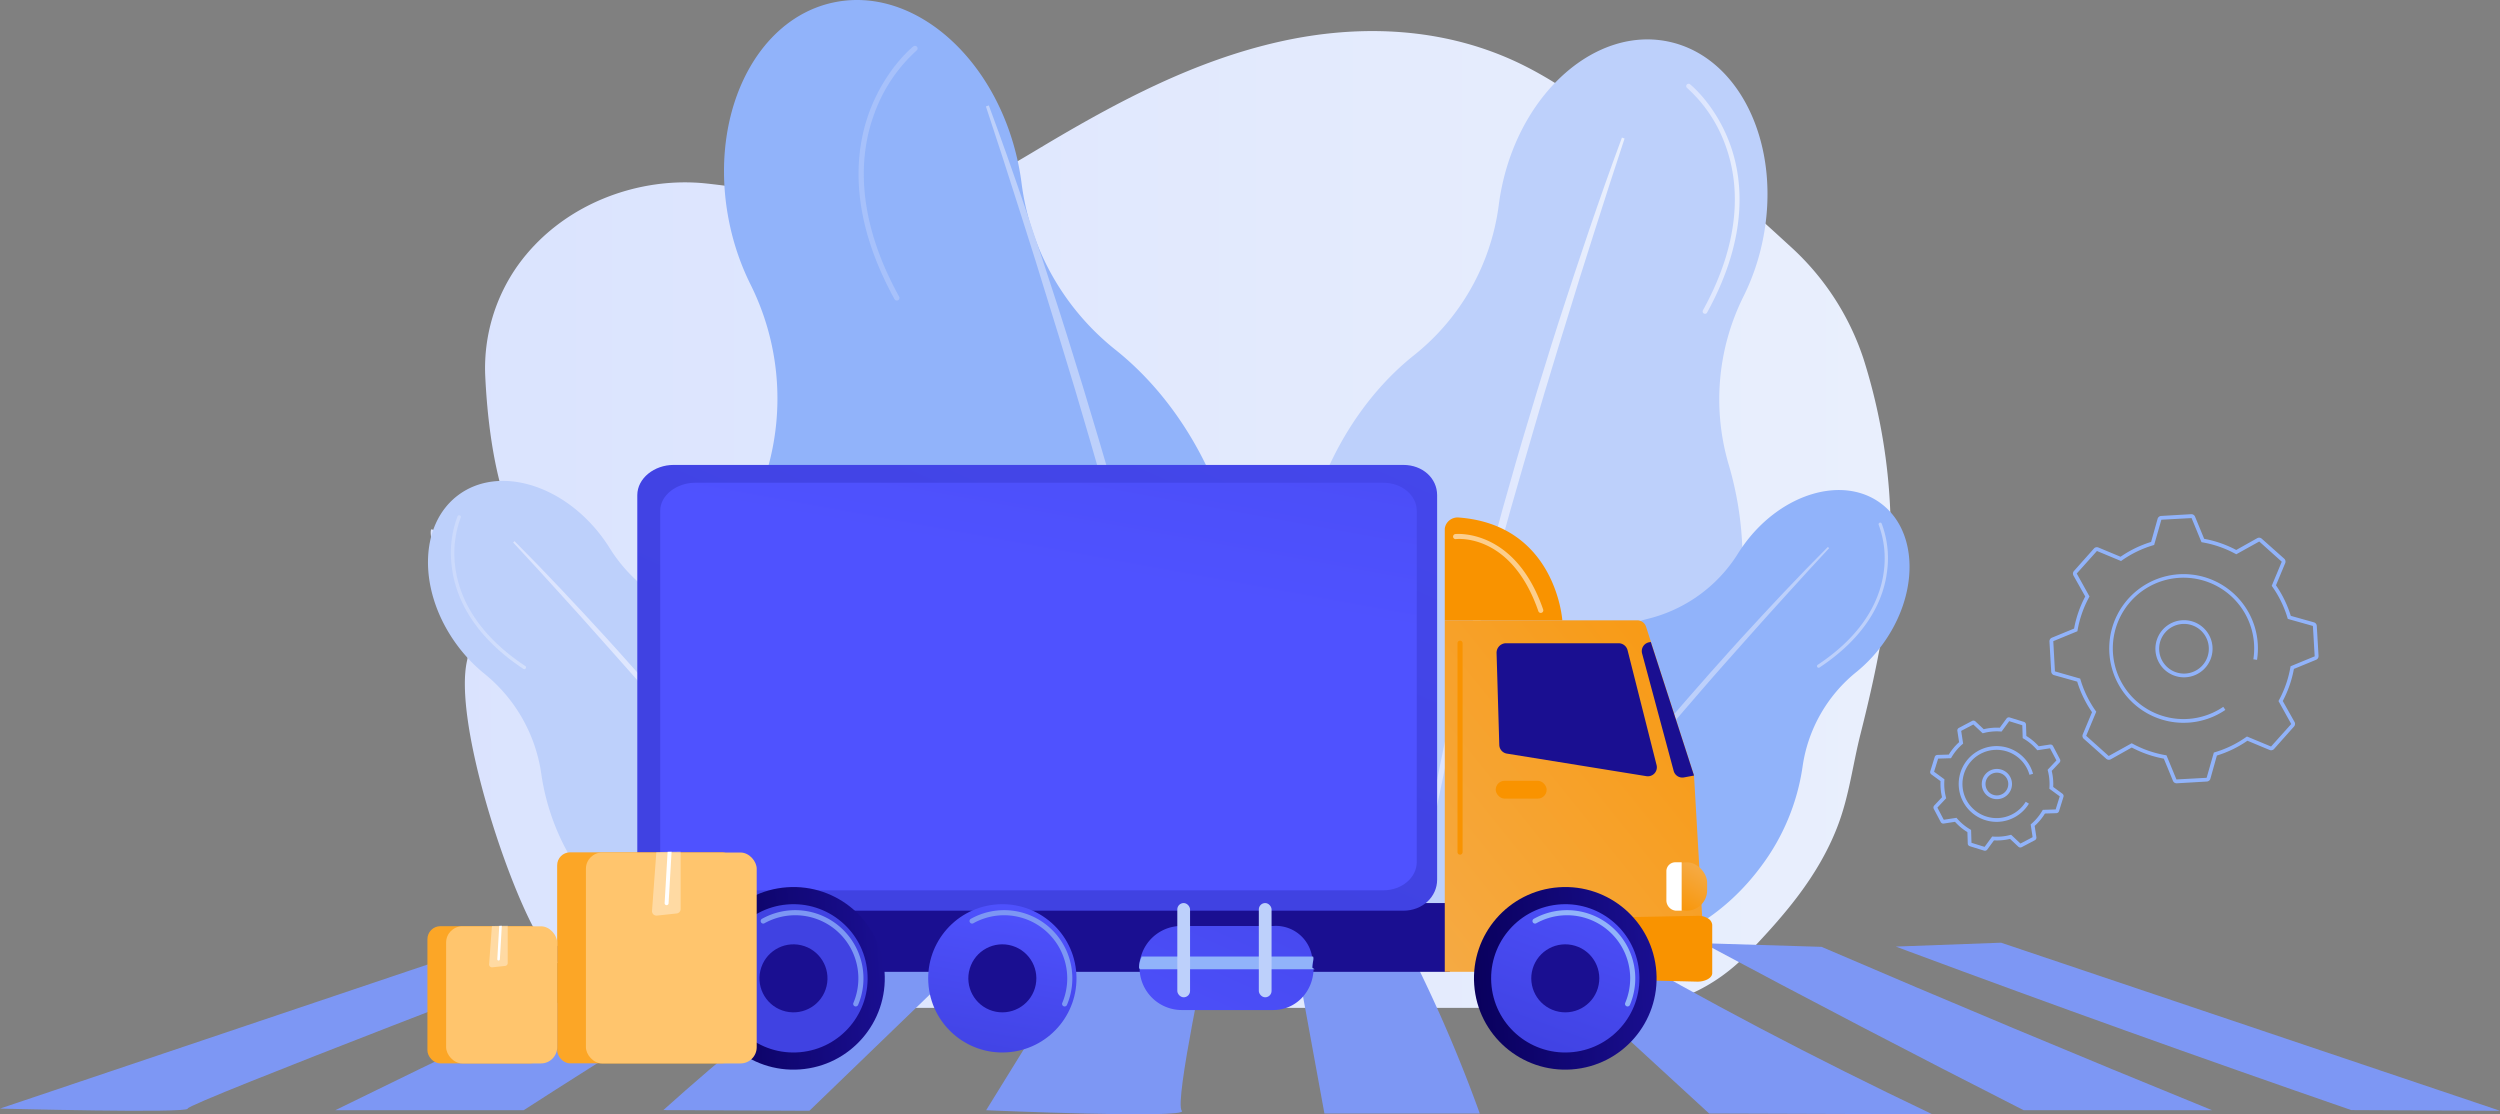 <svg xmlns="http://www.w3.org/2000/svg" xmlns:xlink="http://www.w3.org/1999/xlink" width="770.794" height="343.554" viewBox="0 0 770.794 343.554">
  <rect x="0" y="0" width="770.794" height="343.554" fill="#808080" stroke="none"/>
  <defs>
    <linearGradient id="linear-gradient" y1="0.5" x2="1" y2="0.5" gradientUnits="objectBoundingBox">
      <stop offset="0" stop-color="#dae3fe"/>
      <stop offset="1" stop-color="#e9effd"/>
    </linearGradient>
    <linearGradient id="linear-gradient-6" x1="0.518" y1="-7.797" x2="0.509" y2="-3.747" gradientUnits="objectBoundingBox">
      <stop offset="0" stop-color="#09005d"/>
      <stop offset="1" stop-color="#1a0f91"/>
    </linearGradient>
    <linearGradient id="linear-gradient-7" x1="0.257" y1="0.241" x2="1.535" y2="1.603" xlink:href="#linear-gradient-6"/>
    <linearGradient id="linear-gradient-8" x1="0.396" y1="0.632" x2="2.196" y2="-1.638" gradientUnits="objectBoundingBox">
      <stop offset="0" stop-color="#4042e2"/>
      <stop offset="1" stop-color="#4f52ff"/>
    </linearGradient>
    <linearGradient id="linear-gradient-9" x1="1.015" y1="-1.026" x2="0.591" y2="0.231" xlink:href="#linear-gradient-8"/>
    <linearGradient id="linear-gradient-10" x1="1.276" y1="-0.343" x2="-0.417" y2="1.496" gradientUnits="objectBoundingBox">
      <stop offset="0" stop-color="#f99300"/>
      <stop offset="0.996" stop-color="#f4b25b"/>
    </linearGradient>
    <linearGradient id="linear-gradient-11" x1="4.167" y1="-3.099" x2="1.915" y2="-0.888" xlink:href="#linear-gradient-6"/>
    <linearGradient id="linear-gradient-12" x1="18.311" y1="-8.738" x2="14.642" y2="-6.831" xlink:href="#linear-gradient-6"/>
    <linearGradient id="linear-gradient-13" x1="0" y1="0.5" x2="1" y2="0.5" xlink:href="#linear-gradient-6"/>
    <linearGradient id="linear-gradient-14" x1="0.246" y1="1.003" x2="0.907" y2="-0.309" xlink:href="#linear-gradient-8"/>
    <linearGradient id="linear-gradient-15" x1="2.232" y1="-1.636" x2="1.576" y2="-0.827" xlink:href="#linear-gradient-6"/>
    <linearGradient id="linear-gradient-17" x1="0.323" y1="1.117" x2="0.658" y2="-0.05" xlink:href="#linear-gradient-8"/>
    <linearGradient id="linear-gradient-18" x1="1.85" y1="-1.085" x2="1.348" y2="-0.495" xlink:href="#linear-gradient-6"/>
    <linearGradient id="linear-gradient-20" x1="0.8" y1="0.023" x2="1.747" y2="-1.479" xlink:href="#linear-gradient-8"/>
    <linearGradient id="linear-gradient-21" x1="2.634" y1="-1.855" x2="2.001" y2="-1.156" xlink:href="#linear-gradient-6"/>
    <linearGradient id="linear-gradient-22" x1="0.201" y1="1.103" x2="0.899" y2="-0.303" xlink:href="#linear-gradient-10"/>
    <linearGradient id="linear-gradient-23" x1="2.232" y1="-1.35" x2="-0.484" y2="1.558" xlink:href="#linear-gradient-8"/>
  </defs>
  <g id="Grupo_2666" data-name="Grupo 2666" transform="translate(-743.217 -326.446)">
    <g id="Grupo_2664" data-name="Grupo 2664" transform="translate(810.943 -141.091)">
      <g id="Grupo_2541" data-name="Grupo 2541" transform="translate(-67.727 467.537)">
        <path id="Caminho_710" data-name="Caminho 710" d="M-207.2,226.931a179.351,179.351,0,0,0-6.174-82.213,80.869,80.869,0,0,0-22.645-34.771c-6.8-6.221-13.849-12.81-21.2-18.09-6.188-4.442-13.695-7.038-20.206-11.177-13.632-8.665-26.375-19.312-40.685-26.456-23.741-11.853-50.374-12.97-75.465-7.31-26.12,5.893-49.625,18.328-73.235,32.44-9.1,5.441-18.253,11.061-28.156,13.97-7.8,2.293-15.9,2.847-23.945,2.886-17.2.083-34.15-3.756-51.229-5.6-20.522-2.211-44.28,6.013-58.081,25.159a54.78,54.78,0,0,0-10.131,33.868c.594,12.607,2.191,26.088,5.884,38.028,2.861,9.248,6.724,20.971,11.777,28.825,1.212,1.884-33.971-20.605-34.355-19.175-1.505,5.89,13.993,27.58,11.093,40.438-4.076,18.07,11.425,66.442,21.671,84.458,15.264,26.838,41.888,22.568,65.786,22.568h269.575c14.059,0,27.616-6.03,38.013-16.923l.163-.171c10.667-11.177,21.329-23.28,27.316-38.8,3.627-9.4,4.679-18.96,7.124-28.6C-211.443,248.981-208.986,238.025-207.2,226.931Z" transform="translate(787.945 -34.032)" fill="url(#linear-gradient)"/>
        <g id="Grupo_2469" data-name="Grupo 2469" transform="translate(0 0)">
          <g id="Illustration" transform="translate(0 0)">
            <g id="Grupo_2435" data-name="Grupo 2435" transform="translate(131.964 0)">
              <g id="Grupo_2430" data-name="Grupo 2430" transform="translate(0)">
                <g id="Grupo_2427" data-name="Grupo 2427" transform="translate(91.257)">
                  <path id="Caminho_607" data-name="Caminho 607" d="M651.708,444.123c-5.68-27.035-19.658-49.554-37.465-63.779A78.4,78.4,0,0,1,585.217,329.1q-.4-3.184-1.078-6.407c-6.83-32.515-32.29-54.688-56.865-49.526s-38.961,35.706-32.13,68.221a77.813,77.813,0,0,0,6.361,18.5,78.761,78.761,0,0,1,5.145,57.884c-5.242,17.16-6.276,36.981-2.018,57.251,6.351,30.23,23.077,54.815,43.931,68.47a77.187,77.187,0,0,1,20.319,19.373c9.157,12.7,23.158,19.665,36.955,16.767,14.884-3.127,25.365-16.859,27.73-33.9a82.35,82.35,0,0,1,9.153-27.483C653.567,497.977,657.451,471.458,651.708,444.123Z" transform="translate(-493.444 -272.419)" fill="#91b3fa"/>
                  <path id="Caminho_608" data-name="Caminho 608" d="M659.5,385.891c7.725,20.815,14.774,41.86,21.6,62.98,1.71,5.279,3.334,10.585,4.976,15.886l2.461,7.951,2.4,7.972c1.576,5.321,3.225,10.62,4.741,15.959l4.549,16.016c2.9,10.716,5.882,21.406,8.579,32.176,1.356,5.382,2.816,10.737,4.063,16.148l3.813,16.21c4.866,21.663,9.19,43.459,12.4,65.43l-.945.148-3.03-16.348-.748-4.087-.85-4.069L721.8,610.13l-1.7-8.135c-.562-2.712-1.224-5.4-1.832-8.107-1.25-5.4-2.458-10.805-3.744-16.195-5.282-21.526-10.85-42.982-16.86-64.321-3.087-10.646-6.082-21.318-9.242-31.943l-2.349-7.975-2.415-7.956c-1.607-5.3-3.215-10.61-4.875-15.9q-4.847-15.907-9.932-31.743Q663.838,402,658.6,386.211Z" transform="translate(-577.847 -353.394)" fill="#bdd0fb"/>
                  <g id="Grupo_2426" data-name="Grupo 2426" transform="translate(41.491 14.108)" opacity="0.5">
                    <path id="Caminho_609" data-name="Caminho 609" d="M537.378,402.2a.805.805,0,0,1-.558-.4c-14.492-26.3-12.158-46.078-7.648-58.043,4.9-13,13.13-19.65,13.478-19.927a.806.806,0,0,1,1,1.261,48.134,48.134,0,0,0-13,19.316c-4.363,11.635-6.59,30.9,7.581,56.615a.806.806,0,0,1-.853,1.182Z" transform="translate(-525.726 -323.656)" fill="#bdd0fb"/>
                  </g>
                </g>
                <g id="Grupo_2429" data-name="Grupo 2429" transform="translate(0 148.269)">
                  <path id="Caminho_610" data-name="Caminho 610" d="M303.7,741.188c-10.088-13.661-23.65-22.682-37.224-26.093a48.275,48.275,0,0,1-29.309-21.241q-1.04-1.676-2.241-3.305c-12.133-16.429-32.01-22.332-44.4-13.184s-12.593,29.882-.46,46.311a47.925,47.925,0,0,0,8.284,8.717,48.522,48.522,0,0,1,17.686,31.035,71.176,71.176,0,0,0,13.528,32.507c11.28,15.275,26.9,24.75,42.031,27.067A47.447,47.447,0,0,1,287.9,828.65c8.358,4.762,17.951,5.087,24.906-.048,7.5-5.54,9.834-15.885,6.792-26.008a50.653,50.653,0,0,1-1.929-17.69C318.526,770.809,313.9,755,303.7,741.188Z" transform="translate(-181.106 -673.058)" fill="#bdd0fb"/>
                  <path id="Caminho_611" data-name="Caminho 611" d="M270.368,735.943c9.637,9.663,18.957,19.627,28.172,29.689,2.305,2.514,4.57,5.065,6.842,7.609l3.408,3.816,3.377,3.845c2.241,2.572,4.518,5.112,6.73,7.71l6.637,7.791c4.358,5.25,8.761,10.463,13.022,15.794,2.134,2.662,4.319,5.283,6.4,7.988l6.277,8.087c8.259,10.865,16.25,21.943,23.666,33.4l-.49.324-5.875-8.363-1.463-2.093-1.516-2.057-3.039-4.108-3.031-4.112c-1.008-1.372-2.066-2.708-3.1-4.063-2.079-2.7-4.137-5.412-6.234-8.1q-12.685-16.025-25.869-31.646c-4.447-5.163-8.849-10.363-13.332-15.5L307.6,778.1l-3.384-3.83c-2.254-2.555-4.509-5.11-6.789-7.642q-6.775-7.654-13.666-15.208-6.853-7.587-13.816-15.074Z" transform="translate(-243.697 -717.362)" fill="url(#linear-gradient)"/>
                  <g id="Grupo_2428" data-name="Grupo 2428" transform="translate(7.079 10.601)" opacity="0.5">
                    <path id="Caminho_612" data-name="Caminho 612" d="M227.834,756.36a.527.527,0,0,1-.447-.065c-16.4-10.87-21.049-23.065-22.062-31.382A31.963,31.963,0,0,1,207.1,709.25a.528.528,0,0,1,.966.428,31.533,31.533,0,0,0-1.687,15.164c1,8.081,5.555,19.944,21.59,30.573a.528.528,0,0,1-.137.946Z" transform="translate(-205.065 -708.936)" fill="url(#linear-gradient)"/>
                  </g>
                </g>
              </g>
              <g id="Grupo_2434" data-name="Grupo 2434" transform="translate(267.686 12.144)">
                <g id="Grupo_2431" data-name="Grupo 2431" transform="translate(0 0)">
                  <path id="Caminho_613" data-name="Caminho 613" d="M1567.358,499.967c5.129-24.413,17.751-44.749,33.832-57.594A70.8,70.8,0,0,0,1627.4,396.1q.364-2.875.974-5.786c6.168-29.361,29.159-49.385,51.351-44.722s35.182,32.243,29.014,61.6A70.278,70.278,0,0,1,1703,423.9a71.126,71.126,0,0,0-4.647,52.27,104.352,104.352,0,0,1,1.823,51.7c-5.735,27.3-20.839,49.5-39.67,61.83a69.694,69.694,0,0,0-18.348,17.494c-8.269,11.467-20.912,17.758-33.372,15.14-13.441-2.823-22.905-15.224-25.041-30.609a74.367,74.367,0,0,0-8.265-24.817C1565.68,548.6,1562.172,524.651,1567.358,499.967Z" transform="translate(-1564.97 -344.914)" fill="#bdd0fb"/>
                  <path id="Caminho_614" data-name="Caminho 614" d="M1755.013,447.382c-6.975,18.8-13.342,37.8-19.509,56.872-1.544,4.767-3.011,9.558-4.494,14.345l-2.222,7.18-2.163,7.2c-1.423,4.8-2.913,9.59-4.281,14.411l-4.108,14.462c-2.615,9.676-5.312,19.33-7.747,29.055-1.224,4.861-2.543,9.7-3.669,14.582l-3.444,14.638c-4.394,19.562-8.3,39.244-11.2,59.085l.854.133,2.736-14.762.676-3.691.768-3.674,1.55-7.344,1.535-7.345c.507-2.449,1.106-4.88,1.655-7.321,1.129-4.875,2.22-9.758,3.381-14.624,4.77-19.439,9.8-38.814,15.225-58.083,2.787-9.614,5.492-19.25,8.346-28.845l2.121-7.2,2.181-7.184c1.451-4.791,2.9-9.581,4.4-14.357q4.377-14.365,8.969-28.665c3.014-9.548,6.12-19.07,9.253-28.578Z" transform="translate(-1654.591 -417.105)" fill="url(#linear-gradient)"/>
                  <path id="Caminho_615" data-name="Caminho 615" d="M1977.805,462.113a.728.728,0,0,0,.5-.364c13.086-23.746,10.978-41.609,6.906-52.414-4.424-11.737-11.856-17.745-12.171-18a.728.728,0,0,0-.906,1.139,43.455,43.455,0,0,1,11.743,17.442c3.941,10.506,5.951,27.9-6.845,51.124a.728.728,0,0,0,.771,1.067Z" transform="translate(-1851.637 -377.511)" fill="url(#linear-gradient)"/>
                </g>
                <g id="Grupo_2432" data-name="Grupo 2432" transform="translate(57.135 138.944)">
                  <path id="Caminho_616" data-name="Caminho 616" d="M1858.281,862.031c9.523-12.9,22.326-21.413,35.141-24.633a45.569,45.569,0,0,0,27.668-20.052q.982-1.582,2.116-3.12c11.453-15.51,30.219-21.082,41.912-12.446s11.888,28.209.435,43.719a45.268,45.268,0,0,1-7.82,8.229,45.8,45.8,0,0,0-16.7,29.3,67.2,67.2,0,0,1-12.771,30.688c-10.649,14.42-25.4,23.365-39.679,25.552A44.786,44.786,0,0,0,1873.2,944.6c-7.89,4.5-16.947,4.8-23.512-.046-7.082-5.23-9.283-15-6.411-24.553a47.823,47.823,0,0,0,1.821-16.7C1844.289,889.994,1848.652,875.07,1858.281,862.031Z" transform="translate(-1842.057 -797.714)" fill="#91b3fa"/>
                  <path id="Caminho_617" data-name="Caminho 617" d="M1968.157,857.08c-9.1,9.122-17.9,18.528-26.6,28.027-2.176,2.374-4.314,4.782-6.459,7.183l-3.218,3.6-3.187,3.629c-2.115,2.428-4.265,4.827-6.353,7.278l-6.266,7.355c-4.114,4.956-8.27,9.877-12.292,14.91-2.015,2.513-4.078,4.987-6.042,7.541l-5.925,7.634c-7.8,10.257-15.341,20.715-22.342,31.533l.462.306,5.545-7.9,1.382-1.976,1.43-1.941,2.869-3.878,2.861-3.882c.951-1.3,1.95-2.556,2.923-3.836,1.963-2.547,3.906-5.109,5.885-7.642q11.974-15.128,24.42-29.876c4.2-4.874,8.354-9.783,12.586-14.628l3.164-3.642,3.194-3.616c2.128-2.412,4.257-4.823,6.409-7.214q6.4-7.226,12.9-14.357,6.469-7.162,13.043-14.23Z" transform="translate(-1861.376 -839.539)" fill="#bdd0fb"/>
                  <path id="Caminho_618" data-name="Caminho 618" d="M2192.46,876.354a.5.5,0,0,0,.422-.061c15.48-10.261,19.87-21.774,20.827-29.625a30.179,30.179,0,0,0-1.677-14.787.5.5,0,0,0-.913.4,29.766,29.766,0,0,1,1.593,14.315c-.942,7.628-5.244,18.827-20.381,28.862a.5.5,0,0,0,.129.893Z" transform="translate(-2088.678 -821.576)" fill="#bdd0fb"/>
                </g>
              </g>
            </g>
            <g id="Grupo_2436" data-name="Grupo 2436" transform="translate(0 289.385)">
              <path id="Caminho_622" data-name="Caminho 622" d="M287.314,1320.027,137,1370.664c-.215,0,58.482,1.52,57.866,0-.409-1.519,126.439-49.867,125.885-49.867Q303.86,1320.412,287.314,1320.027Z" transform="translate(-137 -1318.255)" fill="#7d97f4"/>
              <path id="Caminho_623" data-name="Caminho 623" d="M545.351,1319.03q-54.983,25.743-107.427,51.486h58.092q39.041-25.187,81.3-50.373Q561.094,1319.587,545.351,1319.03Z" transform="translate(-334.559 -1317.6)" fill="#7d97f4"/>
              <path id="Caminho_624" data-name="Caminho 624" d="M793.875,1319.747q-.992.75-1.981,1.5-32.223,24.457-59.487,48.914l45.035.21,53.679-51.819Q812.769,1319.15,793.875,1319.747Z" transform="translate(-527.89 -1317.286)" fill="#7d97f4"/>
              <path id="Caminho_625" data-name="Caminho 625" d="M1665.981,1319.03q48.1,25.743,98.739,51.486h58.093Q1761,1345.33,1702.4,1320.143,1683.953,1319.587,1665.981,1319.03Z" transform="translate(-1140.79 -1317.6)" fill="#7d97f4"/>
              <path id="Caminho_626" data-name="Caminho 626" d="M1838.686,1319.747l4.025,1.5q65.713,24.457,136.38,48.914l45.875.21-153.821-51.819Q1855.186,1319.15,1838.686,1319.747Z" transform="translate(-1254.172 -1317.286)" fill="#7d97f4"/>
              <path id="Caminho_627" data-name="Caminho 627" d="M1053.147,1320.071l-30.984,50.131c-.387,0,62.815,2.7,60.329.169-2.445-2.532,8.405-51.819,8.033-51.819Q1072.188,1319.312,1053.147,1320.071Z" transform="translate(-718.117 -1317.286)" fill="#7d97f4"/>
              <path id="Caminho_628" data-name="Caminho 628" d="M1297.782,1316.133q4.814,26.331,9.627,52.663h47.9a447.4,447.4,0,0,0-23.537-53.929Q1315.059,1315.5,1297.782,1316.133Z" transform="translate(-899.064 -1314.867)" fill="#7d97f4"/>
              <path id="Caminho_629" data-name="Caminho 629" d="M1501.079,1315.6l58.405,53.676,68.815.239q-55.547-26.451-100.656-52.9Q1514.2,1316.11,1501.079,1315.6Z" transform="translate(-1032.53 -1315.351)" fill="#7d97f4"/>
            </g>
            <g id="Grupo_2459" data-name="Grupo 2459" transform="translate(196.49 143.344)">
              <g id="Grupo_2458" data-name="Grupo 2458">
                <rect id="Retângulo_961" data-name="Retângulo 961" width="237.964" height="21.205" transform="translate(12.566 135.082)" fill="url(#linear-gradient-6)"/>
                <rect id="Retângulo_962" data-name="Retângulo 962" width="7.068" height="25.917" transform="translate(7.068 135.082)" fill="url(#linear-gradient-7)"/>
                <path id="Caminho_645" data-name="Caminho 645" d="M492.724,874.7c0-5.212-4.449-9.328-10.422-9.328H257.328c-5.973,0-11.207,4.115-11.207,9.328V993.265c0,5.212,5.234,9.547,11.207,9.547H482.3c5.973,0,10.422-4.335,10.422-9.547Z" transform="translate(-246.121 -865.373)" fill="url(#linear-gradient-8)"/>
                <path id="Caminho_646" data-name="Caminho 646" d="M499.951,889.986c0-4.769-4.643-8.608-10.276-8.608H277.441c-5.633,0-10.742,3.839-10.742,8.608V998.364c0,4.769,5.11,8.671,10.742,8.671H489.675c5.633,0,10.276-3.9,10.276-8.671Z" transform="translate(-259.631 -875.88)" fill="url(#linear-gradient-9)"/>
                <path id="Caminho_647" data-name="Caminho 647" d="M1047.755,1052.617l-14.778-45.766a2.858,2.858,0,0,0-2.641-2.008H970.913v108.38h80.342Z" transform="translate(-721.953 -956.937)" fill="url(#linear-gradient-10)"/>
                <path id="Caminho_648" data-name="Caminho 648" d="M1082.169,1270.869a5.513,5.513,0,0,0-3.032-.785l-61.99,1.193-.314,17.591,62.157,1.52c2.267,0,4.532-1.094,4.532-2.626v-14.9A2.591,2.591,0,0,0,1082.169,1270.869Z" transform="translate(-752.1 -1131.069)" fill="#f99300"/>
                <g id="Grupo_2448" data-name="Grupo 2448" transform="translate(264.929 54.593)">
                  <path id="Caminho_649" data-name="Caminho 649" d="M1066.741,1063l-8.933-35.381a2.865,2.865,0,0,0-2.691-2.192h-34.936a2.945,2.945,0,0,0-2.775,3l.838,28.356a2.788,2.788,0,0,0,2.332,2.67l43.031,6.958a2.772,2.772,0,0,0,3.134-3.415Z" transform="translate(-1017.406 -1025.04)" fill="url(#linear-gradient-11)"/>
                  <path id="Caminho_650" data-name="Caminho 650" d="M1150.53,1024.31l-.456.076a2.777,2.777,0,0,0-2.227,3.459l9.737,36.21a2.776,2.776,0,0,0,3.192,2.007l3.075-.576Z" transform="translate(-1102.979 -1024.31)" fill="url(#linear-gradient-12)"/>
                </g>
                <rect id="Retângulo_963" data-name="Retângulo 963" width="15.707" height="5.498" rx="2.749" transform="translate(264.667 97.385)" fill="#f99300"/>
                <path id="Caminho_651" data-name="Caminho 651" d="M975.067,912.524a4.067,4.067,0,0,0-2.806.957,3.816,3.816,0,0,0-1.348,2.529v28.22h36.243S1005.209,914.723,975.067,912.524Z" transform="translate(-721.953 -896.323)" fill="#f99300"/>
                <g id="Grupo_2450" data-name="Grupo 2450" transform="translate(256.04 128.22)">
                  <g id="Grupo_2449" data-name="Grupo 2449" transform="translate(0 0)">
                    <circle id="Elipse_32" data-name="Elipse 32" cx="28.151" cy="28.151" r="28.151" transform="translate(0 3.991) rotate(-4.065)" fill="url(#linear-gradient-13)"/>
                    <circle id="Elipse_33" data-name="Elipse 33" cx="22.862" cy="22.862" r="22.862" transform="translate(4.856 9.845) rotate(-6.264)" fill="url(#linear-gradient-14)"/>
                    <path id="Caminho_652" data-name="Caminho 652" d="M1078.958,1294.7a.786.786,0,0,1-.723-1.092,19.464,19.464,0,0,0-27.425-24.558.785.785,0,1,1-.768-1.37,21.036,21.036,0,0,1,29.639,26.54A.786.786,0,0,1,1078.958,1294.7Z" transform="translate(-1029.679 -1255.955)" fill="#91b3fa"/>
                  </g>
                  <circle id="Elipse_34" data-name="Elipse 34" cx="10.485" cy="10.485" r="10.485" transform="translate(17.003 37.073) rotate(-73.155)" fill="url(#linear-gradient-15)"/>
                </g>
                <g id="Grupo_2452" data-name="Grupo 2452" transform="translate(82.475 128.22)">
                  <g id="Grupo_2451" data-name="Grupo 2451" transform="translate(0 0)">
                    <circle id="Elipse_35" data-name="Elipse 35" cx="28.151" cy="28.151" r="28.151" transform="translate(0 3.991) rotate(-4.065)" fill="url(#linear-gradient-13)"/>
                    <circle id="Elipse_36" data-name="Elipse 36" cx="22.862" cy="22.862" r="22.862" transform="translate(4.856 9.845) rotate(-6.264)" fill="url(#linear-gradient-17)"/>
                    <path id="Caminho_653" data-name="Caminho 653" d="M573.662,1294.7a.786.786,0,0,1-.723-1.092,19.464,19.464,0,0,0-27.425-24.558.785.785,0,0,1-.768-1.37,21.036,21.036,0,0,1,29.639,26.54A.786.786,0,0,1,573.662,1294.7Z" transform="translate(-524.383 -1255.955)" fill="#7d97f4"/>
                  </g>
                  <circle id="Elipse_37" data-name="Elipse 37" cx="10.485" cy="10.485" r="10.485" transform="translate(17.003 37.073) rotate(-73.155)" fill="url(#linear-gradient-18)"/>
                </g>
                <g id="Grupo_2454" data-name="Grupo 2454" transform="translate(18.076 128.22)">
                  <g id="Grupo_2453" data-name="Grupo 2453" transform="translate(0 0)">
                    <circle id="Elipse_38" data-name="Elipse 38" cx="28.151" cy="28.151" r="28.151" transform="translate(0 3.991) rotate(-4.065)" fill="url(#linear-gradient-13)"/>
                    <circle id="Elipse_39" data-name="Elipse 39" cx="22.862" cy="22.862" r="22.862" transform="translate(5.253 9.36) rotate(-5.152)" fill="url(#linear-gradient-20)"/>
                    <path id="Caminho_654" data-name="Caminho 654" d="M386.176,1294.7a.786.786,0,0,1-.723-1.092,19.464,19.464,0,0,0-27.425-24.558.785.785,0,1,1-.768-1.37,21.036,21.036,0,0,1,29.639,26.54A.785.785,0,0,1,386.176,1294.7Z" transform="translate(-336.897 -1255.955)" fill="#7d97f4"/>
                  </g>
                  <circle id="Elipse_40" data-name="Elipse 40" cx="10.485" cy="10.485" r="10.485" transform="translate(17.463 37.872) rotate(-76.718)" fill="url(#linear-gradient-21)"/>
                </g>
                <g id="Grupo_2455" data-name="Grupo 2455" transform="translate(317.286 122.516)">
                  <rect id="Retângulo_964" data-name="Retângulo 964" width="12.566" height="14.922" rx="6.283" transform="translate(0)" fill="url(#linear-gradient-22)"/>
                  <path id="Caminho_655" data-name="Caminho 655" d="M1174.542,1222.053v14.922h-1.818a3.222,3.222,0,0,1-2.895-3.149v-9.142a2.761,2.761,0,0,1,2.895-2.631Z" transform="translate(-1169.83 -1222.053)" fill="#fff"/>
                </g>
                <g id="Grupo_2457" data-name="Grupo 2457" transform="translate(154.716 135.082)">
                  <path id="Caminho_656" data-name="Caminho 656" d="M749.948,1291.855v.252c0,.077.392.254.385.324-.112,6.979-5.418,12.7-12.425,12.7H709.655a13.028,13.028,0,0,1-12.961-12.7c-.007-.07-.151-.247-.151-.324v-.252a12.3,12.3,0,0,1,.69-3.633,12.934,12.934,0,0,1,12.422-9.009h28.251a11.327,11.327,0,0,1,12.041,12.642Z" transform="translate(-696.543 -1272.145)" fill="url(#linear-gradient-23)"/>
                  <path id="Caminho_657" data-name="Caminho 657" d="M749.948,1309.867v.252a4.313,4.313,0,0,0,.776.458H696.839a2.073,2.073,0,0,1-.3-.458v-.252a7.8,7.8,0,0,1,.835-3.217h52.807C750.542,1307.436,749.948,1308.572,749.948,1309.867Z" transform="translate(-696.543 -1290.158)" fill="#91b3fa"/>
                  <g id="Grupo_2456" data-name="Grupo 2456" transform="translate(11.781)">
                    <rect id="Retângulo_965" data-name="Retângulo 965" width="3.927" height="29.058" rx="1.963" fill="#bdd0fb"/>
                    <rect id="Retângulo_966" data-name="Retângulo 966" width="3.927" height="29.058" rx="1.963" transform="translate(25.132)" fill="#bdd0fb"/>
                  </g>
                </g>
                <path id="Caminho_658" data-name="Caminho 658" d="M983.13,1089.105a.785.785,0,0,1-.785-.786v-64.4a.785.785,0,1,1,1.57,0v64.4A.785.785,0,0,1,983.13,1089.105Z" transform="translate(-729.459 -968.945)" fill="#f99300"/>
                <path id="Caminho_659" data-name="Caminho 659" d="M1005.4,951.672a.785.785,0,0,1-.742-.529c-8.251-23.912-24.721-22.305-25.416-22.226a.785.785,0,0,1-.184-1.56c.186-.018,18.4-1.883,27.085,23.273a.786.786,0,0,1-.742,1.042Z" transform="translate(-726.844 -906.042)" fill="#fff" opacity="0.55"/>
              </g>
            </g>
            <g id="Grupo_2468" data-name="Grupo 2468" transform="translate(595.107 158.538)">
              <g id="Grupo_2466" data-name="Grupo 2466" transform="translate(0 62.626)">
                <path id="Caminho_682" data-name="Caminho 682" d="M1528.136,1112.136a.891.891,0,0,1-.26-.038l-4.4-1.364a.892.892,0,0,1-.627-.823l-.111-3.52a17.231,17.231,0,0,1-3.822-3.173l-3.478.535a.889.889,0,0,1-.925-.468l-2.144-4.068a.891.891,0,0,1,.14-1.026l2.409-2.565a17.2,17.2,0,0,1-.455-4.946l-2.84-2.082a.893.893,0,0,1-.324-.984l1.363-4.395a.9.9,0,0,1,.823-.627l3.521-.11a17.222,17.222,0,0,1,3.174-3.821l-.535-3.479a.888.888,0,0,1,.469-.925l4.068-2.143a.893.893,0,0,1,1.025.139l2.565,2.409a17.131,17.131,0,0,1,4.947-.454l2.082-2.84a.884.884,0,0,1,.986-.323l4.393,1.361a.9.9,0,0,1,.627.823l.111,3.521a17.268,17.268,0,0,1,3.822,3.173l3.479-.535a.9.9,0,0,1,.924.467l2.143,4.069a.888.888,0,0,1-.14,1.027l-2.408,2.564a17.251,17.251,0,0,1,.455,4.947l2.84,2.082a.892.892,0,0,1,.325.981l-1.364,4.4a.893.893,0,0,1-.822.627l-3.521.11a17.227,17.227,0,0,1-3.174,3.821l.535,3.478a.9.9,0,0,1-.465.926l-4.071,2.143a.887.887,0,0,1-1.026-.138l-2.565-2.409a17.269,17.269,0,0,1-4.947.455l-2.082,2.84A.893.893,0,0,1,1528.136,1112.136Zm-4.138-2.448,4.039,1.253,2.346-3.2.317.022a16.066,16.066,0,0,0,5.206-.479l.308-.081,2.89,2.715,3.742-1.97-.6-3.921.24-.208a16.109,16.109,0,0,0,3.339-4.02l.161-.275,3.966-.125,1.253-4.039-3.2-2.346.022-.318a16.12,16.12,0,0,0-.479-5.206l-.08-.308,2.715-2.89-1.97-3.742-3.919.6-.208-.24a16.1,16.1,0,0,0-4.022-3.34l-.274-.162-.124-3.966-4.04-1.252-2.346,3.2-.317-.023a16,16,0,0,0-5.2.477l-.308.081-2.891-2.715-3.741,1.971.6,3.92-.24.208a16.067,16.067,0,0,0-3.339,4.021l-.161.275-3.966.125-1.253,4.039,3.2,2.346-.022.317a16.1,16.1,0,0,0,.479,5.205l.08.308-2.715,2.892,1.971,3.742,3.919-.6.209.24a16.085,16.085,0,0,0,4.021,3.338l.275.161Zm14.942.317h0Zm-15.121-.373h0Zm-8.283-6.885h0Zm34.358-3.168h0Zm1.458-4.108h0Zm-1.085-11.012h0Zm-2.144-4.072h0Zm-27.471-5.114h0Zm14.793-3.133h0Zm.288-.1v0Zm-3.986,31.188a11.679,11.679,0,1,1,11.239-14.816l-1.11.309a10.523,10.523,0,1,0-1.151,8.3l.985.6a11.715,11.715,0,0,1-9.963,5.61Z" transform="translate(-1511.262 -1070.999)" fill="#91b3fa"/>
                <path id="Caminho_683" data-name="Caminho 683" d="M1562.239,1126.638c-.085,0-.17,0-.255-.006a4.662,4.662,0,1,1,3.717-7.772h0a4.663,4.663,0,0,1-3.461,7.779Zm-.008-8.17a3.508,3.508,0,1,0,2.612,1.162A3.5,3.5,0,0,0,1562.23,1118.468Z" transform="translate(-1541.664 -1101.406)" fill="#91b3fa"/>
              </g>
              <g id="Grupo_2467" data-name="Grupo 2467" transform="translate(36.775)">
                <path id="Caminho_684" data-name="Caminho 684" d="M1657.528,971.644a1.214,1.214,0,0,1-1.12-.749l-2.821-6.85a34.167,34.167,0,0,1-9.885-3.436l-6.462,3.63a1.21,1.21,0,0,1-1.4-.15l-6.928-6.16a1.213,1.213,0,0,1-.314-1.372l2.851-6.842a34.187,34.187,0,0,1-4.567-9.416l-7.132-2a1.21,1.21,0,0,1-.882-1.1l-.543-9.255a1.211,1.211,0,0,1,.747-1.191l6.85-2.82a34.2,34.2,0,0,1,3.436-9.885l-3.631-6.463a1.21,1.21,0,0,1,.151-1.4l6.161-6.928a1.209,1.209,0,0,1,1.373-.313l6.841,2.849a34.239,34.239,0,0,1,9.415-4.567l2-7.131a1.212,1.212,0,0,1,1.095-.883l9.255-.542a1.23,1.23,0,0,1,1.191.747l2.82,6.85a34.176,34.176,0,0,1,9.885,3.436l6.463-3.631a1.215,1.215,0,0,1,1.4.151l6.928,6.161a1.21,1.21,0,0,1,.313,1.371l-2.851,6.842a34.215,34.215,0,0,1,4.568,9.417l7.132,2h0a1.211,1.211,0,0,1,.883,1.1l.542,9.255a1.211,1.211,0,0,1-.747,1.191l-6.85,2.82a34.225,34.225,0,0,1-3.435,9.886l3.631,6.462a1.211,1.211,0,0,1-.151,1.4l-6.16,6.928a1.214,1.214,0,0,1-1.372.313l-6.841-2.849a34.187,34.187,0,0,1-9.416,4.566l-2,7.132a1.212,1.212,0,0,1-1.1.882l-9.255.543Zm-13.838-12.351.28.152a33.087,33.087,0,0,0,10.127,3.52l.314.054,3.063,7.436,9.312-.507,2.226-7.786.3-.091a33,33,0,0,0,9.646-4.678l.26-.182,7.429,3.093,6.226-6.942-3.934-7.084.152-.279a33.054,33.054,0,0,0,3.519-10.127l.055-.314,7.436-3.061-.55-9.367-7.743-2.171-.09-.3a33.059,33.059,0,0,0-4.679-9.647l-.183-.26,3.095-7.428-6.943-6.226-7.083,3.934-.279-.152a33.084,33.084,0,0,0-10.128-3.52l-.313-.054-3.062-7.436-9.312.506-2.226,7.785-.3.091a33.04,33.04,0,0,0-9.646,4.679l-.26.183-7.428-3.094-6.227,6.942,3.935,7.084-.152.279A33.045,33.045,0,0,0,1627,924.448l-.054.314-7.437,3.061.507,9.314,7.786,2.224.091.3a33.007,33.007,0,0,0,4.679,9.647l.183.26-3.1,7.428,6.944,6.226Zm15.948-6.3a22.922,22.922,0,1,1,22.692-19.411l-1.139-.176a21.793,21.793,0,1,0-9.272,14.658l.65.952a22.918,22.918,0,0,1-11.573,3.938C1660.541,952.976,1660.087,952.988,1659.638,952.988Z" transform="translate(-1618.325 -888.676)" fill="#91b3fa"/>
                <path id="Caminho_685" data-name="Caminho 685" d="M1722.261,1001.416a8.81,8.81,0,1,1,2.647-.41A8.824,8.824,0,0,1,1722.261,1001.416Zm-.011-16.466a7.657,7.657,0,1,0,7.305,5.352A7.635,7.635,0,0,0,1722.251,984.949Z" transform="translate(-1680.771 -951.123)" fill="#91b3fa"/>
              </g>
            </g>
          </g>
        </g>
      </g>
    </g>
    <g id="Grupo_2559" data-name="Grupo 2559" transform="translate(-194.55 -1819.16)">
      <rect id="Retângulo_1027" data-name="Retângulo 1027" width="54.779" height="65.07" rx="4" transform="translate(1164.328 2473.459) rotate(180)" fill="#fca626"/>
      <rect id="Retângulo_1028" data-name="Retângulo 1028" width="52.653" height="65.03" rx="5" transform="translate(1171.071 2473.484) rotate(180)" fill="#ffc56d"/>
      <path id="Caminho_876" data-name="Caminho 876" d="M1444.833,2427.242l-6.083.656a1.371,1.371,0,0,1-1.515-1.464l1.33-18.094c2.55-.081,5.065-.14,7.492-.181v17.719A1.371,1.371,0,0,1,1444.833,2427.242Z" transform="translate(-298.435)" fill="#fff" opacity="0.37"/>
      <path id="Caminho_877" data-name="Caminho 877" d="M1481.988,2424.675a.611.611,0,0,1-.61.576h-.036a.611.611,0,0,1-.575-.646l.917-15.791,1.227-.029Z" transform="translate(-338.084 -0.568)" fill="#fff"/>
    </g>
    <g id="Grupo_2560" data-name="Grupo 2560" transform="translate(-234.55 -1796.309)">
      <rect id="Retângulo_1027-2" data-name="Retângulo 1027" width="35.616" height="42.308" rx="4" transform="translate(1145.166 2450.617) rotate(180)" fill="#fca626"/>
      <rect id="Retângulo_1028-2" data-name="Retângulo 1028" width="34.234" height="42.282" rx="5" transform="translate(1149.55 2450.633) rotate(180)" fill="#ffc56d"/>
      <path id="Caminho_876-2" data-name="Caminho 876" d="M1442.174,2420.567l-3.955.427a.892.892,0,0,1-.985-.952l.865-11.764c1.658-.053,3.293-.091,4.871-.118v11.521A.891.891,0,0,1,1442.174,2420.567Z" transform="translate(-308.666)" fill="#fff" opacity="0.37"/>
      <path id="Caminho_877-2" data-name="Caminho 877" d="M1481.561,2419.116a.4.4,0,0,1-.4.375h-.023a.4.4,0,0,1-.374-.42l.6-10.267.8-.019Z" transform="translate(-349.674 -0.588)" fill="#fff"/>
    </g>
  </g>
</svg>
